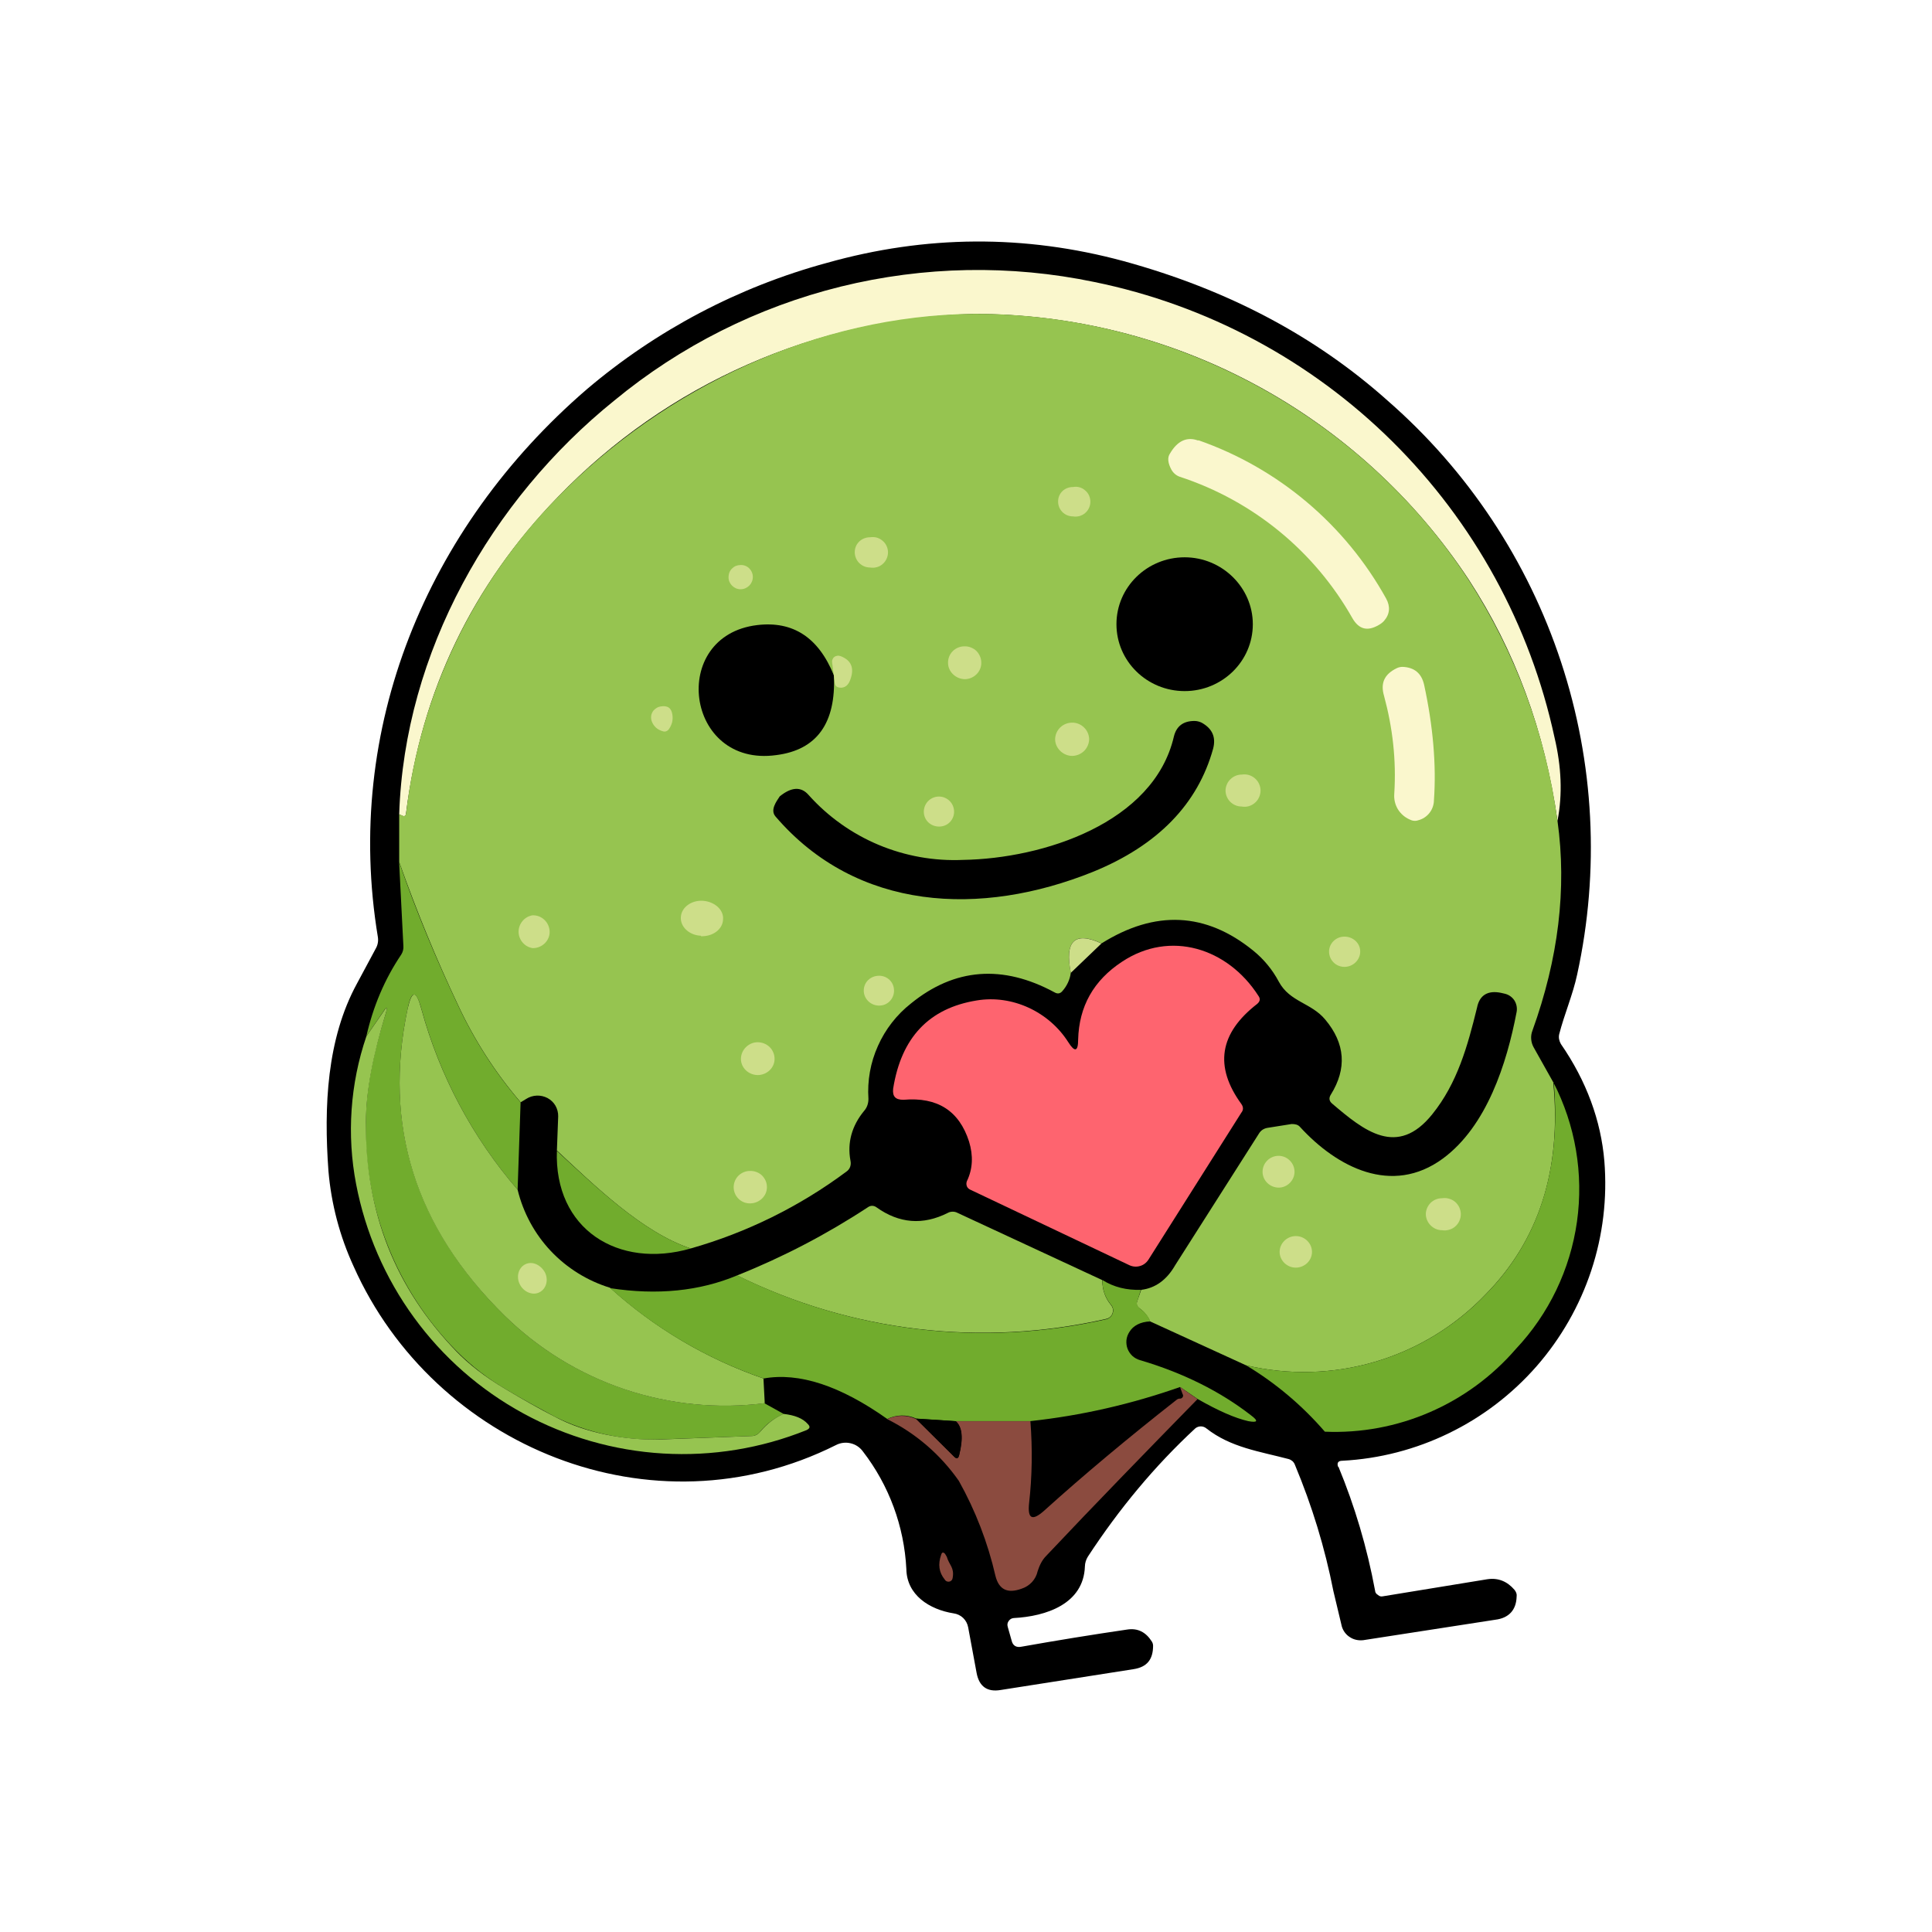 <svg width="24" height="24" viewBox="0 0 24 24" fill="none" xmlns="http://www.w3.org/2000/svg">
<rect x="0" y="0" width="24" height="24" fill="#333333" stroke="none"/>
<g clip-path="url(#clip0_328_42731)">
<path d="M24 0H0V24H24V0Z" fill="white"/>
<path d="M16.627 18.221C16.828 18.707 16.982 19.221 17.082 19.761C17.082 19.782 17.098 19.803 17.119 19.814C17.135 19.83 17.157 19.835 17.178 19.83L18.475 19.618C18.612 19.597 18.724 19.645 18.814 19.75C18.835 19.777 18.845 19.803 18.84 19.835C18.835 19.999 18.745 20.1 18.575 20.121L16.934 20.375C16.876 20.381 16.818 20.37 16.77 20.338C16.721 20.308 16.686 20.261 16.669 20.206L16.564 19.766C16.458 19.226 16.299 18.707 16.087 18.199C16.081 18.181 16.07 18.165 16.057 18.152C16.043 18.14 16.026 18.13 16.008 18.125C15.648 18.03 15.288 17.982 14.986 17.744C14.967 17.728 14.942 17.719 14.917 17.719C14.892 17.719 14.867 17.728 14.848 17.744C14.345 18.21 13.901 18.745 13.514 19.337C13.491 19.374 13.478 19.416 13.477 19.459C13.461 19.925 12.995 20.079 12.593 20.1C12.58 20.101 12.568 20.105 12.557 20.111C12.546 20.118 12.537 20.127 12.53 20.137C12.522 20.148 12.517 20.16 12.515 20.173C12.514 20.186 12.515 20.199 12.519 20.211L12.567 20.381C12.582 20.444 12.625 20.47 12.694 20.455C13.128 20.378 13.564 20.307 14.001 20.243C14.134 20.222 14.234 20.275 14.308 20.391C14.318 20.407 14.324 20.425 14.324 20.444C14.324 20.613 14.25 20.709 14.081 20.735L12.429 20.994C12.265 21.021 12.164 20.952 12.132 20.783L12.027 20.216C12.019 20.172 11.998 20.131 11.965 20.099C11.933 20.068 11.891 20.048 11.847 20.042C11.545 19.994 11.264 19.814 11.259 19.491C11.232 18.96 11.044 18.451 10.719 18.03C10.682 17.979 10.628 17.943 10.567 17.929C10.506 17.914 10.441 17.922 10.385 17.951C8.104 19.094 5.393 17.972 4.393 15.732C4.221 15.358 4.115 14.957 4.08 14.546C4.022 13.747 4.059 12.905 4.435 12.217L4.668 11.783C4.693 11.74 4.702 11.689 4.694 11.64C4.266 9.057 5.293 6.558 7.288 4.837C8.156 4.1 9.175 3.563 10.274 3.265C11.497 2.921 12.725 2.91 13.959 3.244C15.251 3.598 16.341 4.175 17.241 4.98C18.235 5.848 18.978 6.968 19.391 8.221C19.805 9.475 19.874 10.816 19.592 12.106C19.539 12.355 19.433 12.598 19.369 12.847C19.359 12.889 19.369 12.932 19.39 12.969C19.708 13.429 19.888 13.922 19.93 14.425C19.967 14.884 19.912 15.346 19.767 15.784C19.622 16.221 19.391 16.625 19.088 16.972C18.784 17.319 18.414 17.602 18 17.803C17.586 18.005 17.135 18.122 16.675 18.146C16.622 18.146 16.606 18.173 16.622 18.221H16.627Z" fill="black"/>
<path d="M19.348 10.2C19.189 9.077 18.819 8.082 18.247 7.203C17.576 6.186 16.662 5.351 15.588 4.775C14.514 4.198 13.314 3.898 12.095 3.9C10.141 3.949 8.284 4.767 6.928 6.176C5.87 7.267 5.234 8.58 5.044 10.104C5.044 10.136 5.023 10.147 4.991 10.131L4.959 10.115C5.023 8.103 6.102 6.208 7.632 4.975C8.452 4.298 9.414 3.815 10.445 3.56C11.477 3.306 12.553 3.286 13.594 3.503C14.993 3.789 16.279 4.477 17.294 5.482C18.309 6.487 19.01 7.766 19.311 9.162C19.396 9.522 19.412 9.866 19.348 10.195V10.2Z" fill="#FAF7CD"/>
<path d="M19.348 10.199C19.465 11.041 19.359 11.909 19.036 12.804C19.023 12.838 19.018 12.873 19.021 12.909C19.024 12.945 19.034 12.979 19.052 13.011L19.295 13.444C19.401 14.53 19.115 15.409 18.453 16.081C18.077 16.474 17.605 16.762 17.083 16.916C16.561 17.07 16.008 17.085 15.478 16.96L14.287 16.415C14.26 16.351 14.216 16.296 14.16 16.256C14.123 16.229 14.112 16.203 14.128 16.16L14.176 16.023C14.351 16.002 14.493 15.901 14.599 15.716L15.637 14.085C15.648 14.066 15.663 14.049 15.681 14.036C15.7 14.023 15.721 14.015 15.743 14.011L16.045 13.963C16.087 13.963 16.124 13.969 16.151 14.001C16.606 14.498 17.289 14.858 17.924 14.392C18.469 13.99 18.718 13.212 18.84 12.571C18.849 12.521 18.839 12.47 18.812 12.427C18.784 12.385 18.741 12.355 18.692 12.344L18.644 12.333C18.485 12.301 18.379 12.359 18.348 12.518C18.231 12.995 18.104 13.455 17.792 13.842C17.358 14.382 16.945 14.048 16.548 13.709C16.511 13.678 16.505 13.64 16.532 13.598C16.733 13.275 16.712 12.963 16.463 12.666C16.288 12.455 16.023 12.449 15.886 12.195C15.807 12.046 15.699 11.915 15.568 11.809C14.981 11.332 14.351 11.301 13.684 11.719C13.35 11.565 13.223 11.687 13.302 12.084C13.291 12.169 13.254 12.248 13.197 12.312C13.17 12.344 13.138 12.349 13.101 12.328C12.455 11.978 11.857 12.026 11.317 12.465C11.139 12.605 10.998 12.786 10.906 12.993C10.813 13.199 10.773 13.425 10.788 13.651C10.788 13.704 10.772 13.757 10.735 13.799C10.581 13.985 10.523 14.197 10.565 14.419C10.576 14.472 10.56 14.524 10.512 14.556C9.931 14.988 9.277 15.311 8.58 15.509C7.977 15.308 7.384 14.726 6.918 14.292L6.934 13.868C6.935 13.822 6.923 13.775 6.9 13.735C6.877 13.695 6.842 13.662 6.801 13.64C6.76 13.619 6.714 13.608 6.668 13.61C6.621 13.612 6.576 13.626 6.537 13.651C6.514 13.665 6.491 13.679 6.468 13.693C6.155 13.328 5.893 12.922 5.69 12.486C5.42 11.915 5.176 11.322 4.959 10.708V10.115L4.996 10.13C5.023 10.146 5.038 10.136 5.044 10.104C5.219 8.622 5.882 7.24 6.928 6.176C8.252 4.815 10.158 3.915 12.095 3.899C14.557 3.889 16.908 5.154 18.247 7.208C18.83 8.112 19.206 9.133 19.348 10.199Z" fill="#96C450"/>
<path d="M14.885 5.468C15.879 5.815 16.71 6.516 17.22 7.437C17.272 7.533 17.267 7.628 17.193 7.713C17.174 7.734 17.15 7.752 17.124 7.766C16.986 7.845 16.881 7.818 16.801 7.681C16.331 6.848 15.566 6.221 14.657 5.923C14.612 5.908 14.574 5.875 14.551 5.833C14.509 5.754 14.498 5.685 14.535 5.632C14.625 5.479 14.742 5.42 14.885 5.473V5.468Z" fill="#FAF7CD"/>
<path d="M13.329 6.415C13.355 6.419 13.383 6.418 13.409 6.411C13.435 6.404 13.459 6.391 13.479 6.374C13.5 6.356 13.517 6.335 13.528 6.31C13.539 6.286 13.545 6.259 13.545 6.232C13.545 6.205 13.539 6.179 13.528 6.154C13.517 6.13 13.5 6.108 13.479 6.091C13.459 6.073 13.435 6.06 13.409 6.053C13.383 6.046 13.355 6.045 13.329 6.05C13.223 6.05 13.144 6.129 13.144 6.23C13.144 6.335 13.228 6.415 13.329 6.415ZM10.809 7.05C10.836 7.055 10.864 7.053 10.891 7.046C10.918 7.039 10.942 7.026 10.963 7.008C10.985 6.99 11.002 6.967 11.013 6.942C11.025 6.917 11.031 6.89 11.031 6.862C11.031 6.834 11.025 6.807 11.013 6.782C11.002 6.757 10.985 6.735 10.963 6.717C10.942 6.699 10.918 6.686 10.891 6.678C10.864 6.671 10.836 6.67 10.809 6.674C10.703 6.674 10.618 6.754 10.618 6.859C10.618 6.965 10.703 7.05 10.809 7.05Z" fill="#CDDE89"/>
<path d="M14.716 8.585C15.182 8.585 15.563 8.215 15.563 7.754C15.563 7.299 15.182 6.923 14.716 6.923C14.25 6.923 13.869 7.293 13.869 7.754C13.869 8.215 14.25 8.585 14.716 8.585Z" fill="black"/>
<path d="M9.199 7.32C9.283 7.32 9.352 7.252 9.352 7.167C9.352 7.147 9.348 7.127 9.34 7.109C9.333 7.091 9.321 7.074 9.307 7.06C9.293 7.046 9.276 7.035 9.257 7.028C9.238 7.021 9.219 7.018 9.199 7.019C9.179 7.019 9.159 7.023 9.141 7.03C9.122 7.038 9.106 7.05 9.092 7.064C9.078 7.078 9.067 7.095 9.06 7.114C9.053 7.132 9.05 7.152 9.05 7.172C9.05 7.252 9.119 7.32 9.199 7.32Z" fill="#CDDE89"/>
<path d="M10.359 8.39C10.386 8.983 10.147 9.316 9.644 9.38C8.511 9.538 8.305 7.897 9.406 7.765C9.851 7.712 10.168 7.918 10.359 8.39Z" fill="black"/>
<path d="M11.983 8.437C12.095 8.437 12.19 8.347 12.19 8.236C12.19 8.209 12.186 8.181 12.175 8.156C12.165 8.131 12.15 8.108 12.131 8.088C12.112 8.069 12.089 8.054 12.063 8.044C12.038 8.033 12.011 8.029 11.983 8.029C11.956 8.029 11.929 8.033 11.903 8.044C11.878 8.054 11.855 8.069 11.836 8.088C11.816 8.108 11.801 8.131 11.791 8.156C11.781 8.181 11.776 8.209 11.777 8.236C11.777 8.342 11.872 8.437 11.989 8.437H11.983ZM10.358 8.389L10.337 8.231C10.335 8.218 10.336 8.205 10.341 8.193C10.346 8.181 10.353 8.17 10.363 8.162C10.374 8.153 10.388 8.148 10.402 8.146C10.415 8.144 10.43 8.146 10.443 8.151C10.58 8.204 10.617 8.305 10.559 8.453C10.538 8.506 10.506 8.538 10.453 8.543C10.4 8.543 10.374 8.527 10.369 8.479L10.358 8.389Z" fill="#CDDE89"/>
<path d="M17.691 8.507C17.802 9.02 17.844 9.502 17.813 9.941C17.812 9.998 17.793 10.054 17.757 10.099C17.722 10.144 17.672 10.176 17.617 10.19C17.599 10.196 17.581 10.198 17.563 10.196C17.544 10.194 17.527 10.188 17.511 10.18C17.45 10.153 17.399 10.108 17.364 10.051C17.33 9.994 17.315 9.928 17.32 9.862C17.347 9.438 17.299 9.036 17.193 8.644C17.146 8.485 17.198 8.374 17.352 8.3C17.373 8.29 17.397 8.284 17.421 8.284C17.569 8.289 17.659 8.364 17.691 8.507Z" fill="#FAF7CD"/>
<path d="M8.099 8.967C8.089 8.943 8.086 8.917 8.089 8.892C8.093 8.867 8.104 8.843 8.12 8.824C8.147 8.797 8.173 8.781 8.205 8.776C8.295 8.76 8.343 8.797 8.353 8.882C8.358 8.914 8.356 8.946 8.348 8.977C8.339 9.008 8.325 9.037 8.306 9.062C8.297 9.073 8.285 9.081 8.272 9.085C8.259 9.089 8.244 9.088 8.231 9.083C8.202 9.075 8.174 9.061 8.151 9.041C8.128 9.02 8.11 8.995 8.099 8.967Z" fill="#CDDE89"/>
<path d="M9.686 9.893C9.829 9.777 9.951 9.766 10.046 9.877C10.286 10.145 10.583 10.356 10.914 10.495C11.246 10.634 11.604 10.698 11.963 10.682C12.953 10.666 14.334 10.227 14.583 9.147C14.615 9.02 14.7 8.956 14.838 8.956C14.869 8.956 14.899 8.964 14.927 8.977C15.06 9.051 15.107 9.157 15.07 9.3C14.88 9.988 14.382 10.502 13.578 10.83C12.185 11.391 10.645 11.322 9.633 10.142C9.565 10.062 9.644 9.957 9.686 9.893Z" fill="black"/>
<path d="M13.324 9.39C13.379 9.388 13.431 9.365 13.47 9.326C13.508 9.286 13.53 9.233 13.53 9.178C13.527 9.123 13.504 9.072 13.464 9.035C13.425 8.997 13.373 8.976 13.318 8.977C13.263 8.977 13.21 8.998 13.17 9.037C13.131 9.075 13.108 9.128 13.107 9.183C13.107 9.294 13.207 9.39 13.318 9.39H13.324ZM15.425 10.019C15.454 10.024 15.484 10.023 15.512 10.015C15.54 10.007 15.566 9.993 15.588 9.974C15.61 9.955 15.628 9.932 15.64 9.905C15.652 9.879 15.659 9.85 15.659 9.821C15.659 9.792 15.652 9.763 15.64 9.736C15.628 9.71 15.61 9.687 15.588 9.668C15.566 9.649 15.54 9.635 15.512 9.627C15.484 9.619 15.454 9.618 15.425 9.622C15.373 9.622 15.322 9.643 15.285 9.68C15.247 9.716 15.226 9.766 15.224 9.818C15.224 9.93 15.314 10.019 15.425 10.019ZM11.666 10.268C11.773 10.268 11.852 10.184 11.852 10.083C11.852 10.033 11.832 9.985 11.797 9.95C11.761 9.915 11.714 9.895 11.664 9.895C11.614 9.895 11.566 9.915 11.531 9.95C11.496 9.985 11.476 10.033 11.476 10.083C11.476 10.189 11.561 10.268 11.666 10.268Z" fill="#CDDE89"/>
<path d="M4.958 10.708C5.17 11.322 5.419 11.915 5.689 12.487C5.892 12.922 6.154 13.329 6.467 13.694L6.43 14.779C5.868 14.128 5.46 13.359 5.234 12.529C5.17 12.296 5.112 12.296 5.064 12.529C4.757 13.979 5.159 15.245 6.266 16.341C6.687 16.754 7.196 17.067 7.756 17.256C8.315 17.445 8.91 17.505 9.495 17.431L9.734 17.564C9.622 17.616 9.522 17.685 9.442 17.786C9.43 17.802 9.414 17.815 9.395 17.824C9.377 17.834 9.357 17.839 9.336 17.839L8.198 17.881C7.748 17.896 7.3 17.8 6.896 17.601C6.7 17.495 6.494 17.384 6.282 17.257C6.057 17.125 5.851 16.965 5.668 16.78C5.299 16.406 5.009 15.962 4.817 15.473C4.624 14.985 4.531 14.462 4.545 13.937C4.545 13.556 4.63 13.106 4.794 12.582C4.815 12.503 4.805 12.497 4.762 12.566L4.551 12.873C4.635 12.503 4.778 12.164 4.985 11.857C5.005 11.825 5.014 11.788 5.011 11.751L4.958 10.708Z" fill="#71AC2D"/>
<path d="M8.707 11.63C8.855 11.635 8.977 11.545 8.982 11.423C8.993 11.301 8.876 11.201 8.734 11.19C8.585 11.18 8.464 11.275 8.458 11.391C8.448 11.513 8.564 11.619 8.707 11.624V11.63ZM6.621 11.778C6.732 11.778 6.828 11.688 6.828 11.577C6.828 11.549 6.822 11.522 6.811 11.496C6.801 11.471 6.785 11.448 6.765 11.429C6.746 11.409 6.722 11.395 6.697 11.384C6.671 11.374 6.643 11.37 6.616 11.37C6.567 11.378 6.523 11.403 6.492 11.44C6.46 11.478 6.442 11.525 6.442 11.574C6.442 11.623 6.46 11.671 6.492 11.708C6.523 11.745 6.567 11.77 6.616 11.778H6.621ZM16.701 12.011C16.807 12.011 16.897 11.926 16.897 11.82C16.897 11.714 16.807 11.635 16.701 11.635C16.595 11.635 16.51 11.72 16.51 11.82C16.51 11.926 16.595 12.011 16.701 12.011ZM13.683 11.72L13.302 12.085C13.223 11.688 13.35 11.566 13.683 11.72Z" fill="#CDDE89"/>
<path d="M13.393 12.915C13.404 12.502 13.584 12.18 13.938 11.947C14.537 11.55 15.251 11.777 15.632 12.37C15.659 12.407 15.654 12.439 15.617 12.471C15.146 12.836 15.082 13.249 15.421 13.715C15.447 13.752 15.447 13.789 15.421 13.821L14.267 15.647C14.242 15.686 14.205 15.715 14.161 15.727C14.117 15.74 14.07 15.736 14.028 15.716L12.054 14.779C12.035 14.771 12.019 14.756 12.011 14.737C12.007 14.726 12.005 14.716 12.005 14.705C12.005 14.694 12.007 14.683 12.011 14.673C12.085 14.52 12.091 14.355 12.038 14.181C11.916 13.8 11.646 13.625 11.223 13.662C11.122 13.662 11.085 13.62 11.095 13.524C11.196 12.889 11.54 12.524 12.133 12.428C12.578 12.354 13.033 12.571 13.271 12.947C13.351 13.074 13.393 13.064 13.393 12.915Z" fill="#FE646F"/>
<path d="M10.921 12.492C11.027 12.492 11.106 12.407 11.106 12.306C11.106 12.2 11.022 12.121 10.921 12.121C10.815 12.121 10.73 12.2 10.73 12.306C10.73 12.407 10.815 12.492 10.921 12.492Z" fill="#CDDE89"/>
<path d="M6.43 14.779C6.499 15.064 6.641 15.327 6.842 15.54C7.044 15.754 7.298 15.911 7.578 15.997C8.131 16.498 8.779 16.881 9.484 17.124L9.5 17.431C8.914 17.506 8.318 17.446 7.758 17.258C7.197 17.069 6.687 16.755 6.265 16.341C5.154 15.245 4.757 13.98 5.064 12.529C5.117 12.296 5.17 12.296 5.233 12.529C5.459 13.359 5.868 14.128 6.43 14.779Z" fill="#96C450"/>
<path d="M9.734 17.564C9.871 17.58 9.972 17.617 10.036 17.691C10.067 17.723 10.062 17.744 10.02 17.765C9.454 17.993 8.845 18.092 8.237 18.056C7.629 18.02 7.036 17.85 6.501 17.558C5.966 17.267 5.502 16.86 5.143 16.367C4.784 15.875 4.539 15.309 4.424 14.711C4.306 14.098 4.35 13.464 4.551 12.874L4.763 12.567C4.805 12.498 4.816 12.503 4.794 12.582C4.636 13.101 4.546 13.557 4.546 13.938C4.535 15.055 4.911 16.002 5.668 16.786C5.822 16.945 6.023 17.104 6.282 17.257C6.494 17.384 6.7 17.501 6.896 17.601C7.272 17.802 7.759 17.892 8.199 17.882L9.337 17.839C9.379 17.839 9.416 17.818 9.443 17.786C9.527 17.686 9.623 17.612 9.734 17.564Z" fill="#96C450"/>
<path d="M9.411 13.355C9.527 13.355 9.622 13.265 9.622 13.154C9.622 13.126 9.617 13.099 9.606 13.074C9.595 13.048 9.58 13.025 9.56 13.006C9.54 12.987 9.517 12.972 9.491 12.962C9.466 12.952 9.438 12.947 9.411 12.947C9.299 12.947 9.204 13.043 9.204 13.154C9.204 13.265 9.299 13.355 9.416 13.355H9.411Z" fill="#CDDE89"/>
<path d="M19.296 13.444C19.571 13.977 19.673 14.582 19.59 15.175C19.506 15.769 19.241 16.322 18.83 16.758C18.537 17.097 18.172 17.365 17.761 17.543C17.351 17.721 16.905 17.804 16.458 17.785C16.177 17.46 15.847 17.181 15.479 16.96C16.008 17.085 16.561 17.07 17.083 16.916C17.605 16.762 18.078 16.474 18.454 16.081C19.116 15.409 19.396 14.53 19.301 13.444H19.296ZM6.918 14.297C7.384 14.725 7.977 15.308 8.581 15.509C7.681 15.768 6.881 15.271 6.918 14.291V14.297Z" fill="#71AC2D"/>
<path d="M15.885 14.753C15.991 14.753 16.081 14.663 16.081 14.557C16.081 14.504 16.06 14.454 16.023 14.417C15.986 14.379 15.935 14.358 15.883 14.358C15.83 14.358 15.78 14.379 15.742 14.417C15.705 14.454 15.684 14.504 15.684 14.557C15.684 14.663 15.774 14.753 15.885 14.753ZM9.315 14.949C9.432 14.949 9.527 14.859 9.527 14.748C9.527 14.72 9.522 14.693 9.511 14.668C9.5 14.643 9.484 14.62 9.465 14.601C9.445 14.582 9.421 14.568 9.396 14.559C9.37 14.549 9.343 14.545 9.315 14.546C9.262 14.546 9.211 14.568 9.173 14.605C9.135 14.643 9.114 14.694 9.114 14.748C9.114 14.859 9.204 14.949 9.315 14.949ZM17.913 15.282C17.942 15.287 17.971 15.285 17.999 15.277C18.027 15.27 18.054 15.256 18.076 15.237C18.098 15.218 18.116 15.195 18.128 15.168C18.14 15.142 18.147 15.113 18.147 15.084C18.147 15.055 18.14 15.026 18.128 14.999C18.116 14.973 18.098 14.949 18.076 14.93C18.054 14.911 18.027 14.898 17.999 14.89C17.971 14.882 17.942 14.88 17.913 14.885C17.86 14.885 17.81 14.905 17.772 14.942C17.735 14.979 17.713 15.029 17.712 15.081C17.712 15.187 17.802 15.282 17.913 15.282Z" fill="#CDDE89"/>
<path d="M13.693 15.902C13.693 16.024 13.73 16.124 13.799 16.209C13.811 16.223 13.82 16.24 13.824 16.258C13.827 16.277 13.826 16.296 13.82 16.313C13.815 16.331 13.804 16.347 13.79 16.359C13.776 16.372 13.759 16.38 13.74 16.384C12.195 16.736 10.577 16.545 9.156 15.844C9.725 15.617 10.269 15.333 10.781 14.997C10.796 14.986 10.815 14.979 10.834 14.979C10.853 14.979 10.872 14.986 10.887 14.997C11.168 15.198 11.464 15.224 11.776 15.066C11.794 15.056 11.814 15.052 11.835 15.052C11.855 15.052 11.875 15.056 11.893 15.066L13.693 15.902Z" fill="#96C450"/>
<path d="M16.097 15.747C16.203 15.747 16.298 15.663 16.298 15.551C16.298 15.446 16.209 15.355 16.097 15.355C15.986 15.355 15.896 15.446 15.896 15.551C15.896 15.657 15.986 15.747 16.097 15.747ZM6.457 15.954C6.504 16.049 6.616 16.097 6.7 16.054C6.785 16.012 6.817 15.901 6.769 15.806C6.716 15.71 6.61 15.663 6.526 15.705C6.441 15.747 6.409 15.858 6.457 15.954Z" fill="#CDDE89"/>
<path d="M9.158 15.843C10.578 16.546 12.197 16.738 13.743 16.388C13.761 16.384 13.778 16.374 13.792 16.361C13.806 16.349 13.816 16.332 13.822 16.314C13.829 16.296 13.83 16.276 13.826 16.257C13.822 16.239 13.813 16.222 13.801 16.208C13.729 16.122 13.691 16.013 13.695 15.901C13.838 15.991 13.997 16.028 14.172 16.023L14.129 16.161C14.113 16.198 14.129 16.229 14.161 16.256C14.219 16.298 14.267 16.351 14.288 16.415C14.166 16.42 14.076 16.468 14.029 16.547C14.009 16.578 13.997 16.612 13.993 16.648C13.99 16.684 13.994 16.721 14.007 16.755C14.02 16.789 14.041 16.819 14.067 16.844C14.094 16.868 14.126 16.886 14.161 16.896C14.701 17.055 15.162 17.288 15.537 17.579C15.638 17.654 15.622 17.675 15.506 17.654C15.341 17.616 15.135 17.526 14.876 17.378L14.659 17.23C14.055 17.442 13.436 17.585 12.795 17.654H11.874L11.382 17.622C11.325 17.596 11.263 17.583 11.201 17.584C11.139 17.585 11.078 17.6 11.022 17.627C10.439 17.214 9.926 17.045 9.486 17.124C8.782 16.883 8.133 16.501 7.581 16.002C8.163 16.092 8.692 16.039 9.158 15.843Z" fill="#71AC2D"/>
<path d="M14.659 17.231L14.876 17.38C14.24 18.031 13.605 18.682 12.996 19.328C12.943 19.381 12.912 19.45 12.89 19.518C12.879 19.569 12.854 19.616 12.819 19.654C12.783 19.692 12.739 19.72 12.689 19.736C12.514 19.799 12.409 19.746 12.366 19.577C12.271 19.163 12.118 18.766 11.911 18.396C11.683 18.07 11.377 17.806 11.021 17.629C11.078 17.602 11.139 17.588 11.201 17.588C11.264 17.588 11.325 17.602 11.382 17.629L11.852 18.094C11.884 18.126 11.905 18.121 11.916 18.073C11.969 17.861 11.953 17.724 11.874 17.655H12.8C12.827 18.004 12.821 18.343 12.784 18.671C12.763 18.867 12.821 18.899 12.97 18.767C13.457 18.327 14.007 17.867 14.621 17.385C14.631 17.378 14.642 17.374 14.653 17.374C14.66 17.375 14.667 17.374 14.674 17.371C14.68 17.368 14.686 17.364 14.69 17.358C14.694 17.352 14.697 17.345 14.697 17.337C14.697 17.33 14.694 17.323 14.69 17.316L14.659 17.231Z" fill="#8B4B3F"/>
<path d="M11.379 17.623L11.872 17.655C11.951 17.724 11.967 17.867 11.914 18.078C11.903 18.121 11.882 18.126 11.851 18.094L11.379 17.623Z" fill="black"/>
<path d="M11.761 19.338C11.792 19.444 11.856 19.47 11.835 19.597C11.834 19.609 11.83 19.62 11.822 19.63C11.815 19.639 11.804 19.645 11.793 19.647C11.781 19.65 11.769 19.648 11.758 19.643C11.748 19.638 11.739 19.629 11.734 19.619C11.665 19.534 11.649 19.433 11.692 19.312C11.702 19.28 11.718 19.28 11.739 19.301L11.761 19.338Z" fill="#8B4B3F"/>
</g>
<defs>
<clipPath id="clip0_328_42731">
<rect width="24" height="24" fill="white"/>
</clipPath>
</defs>
</svg>
